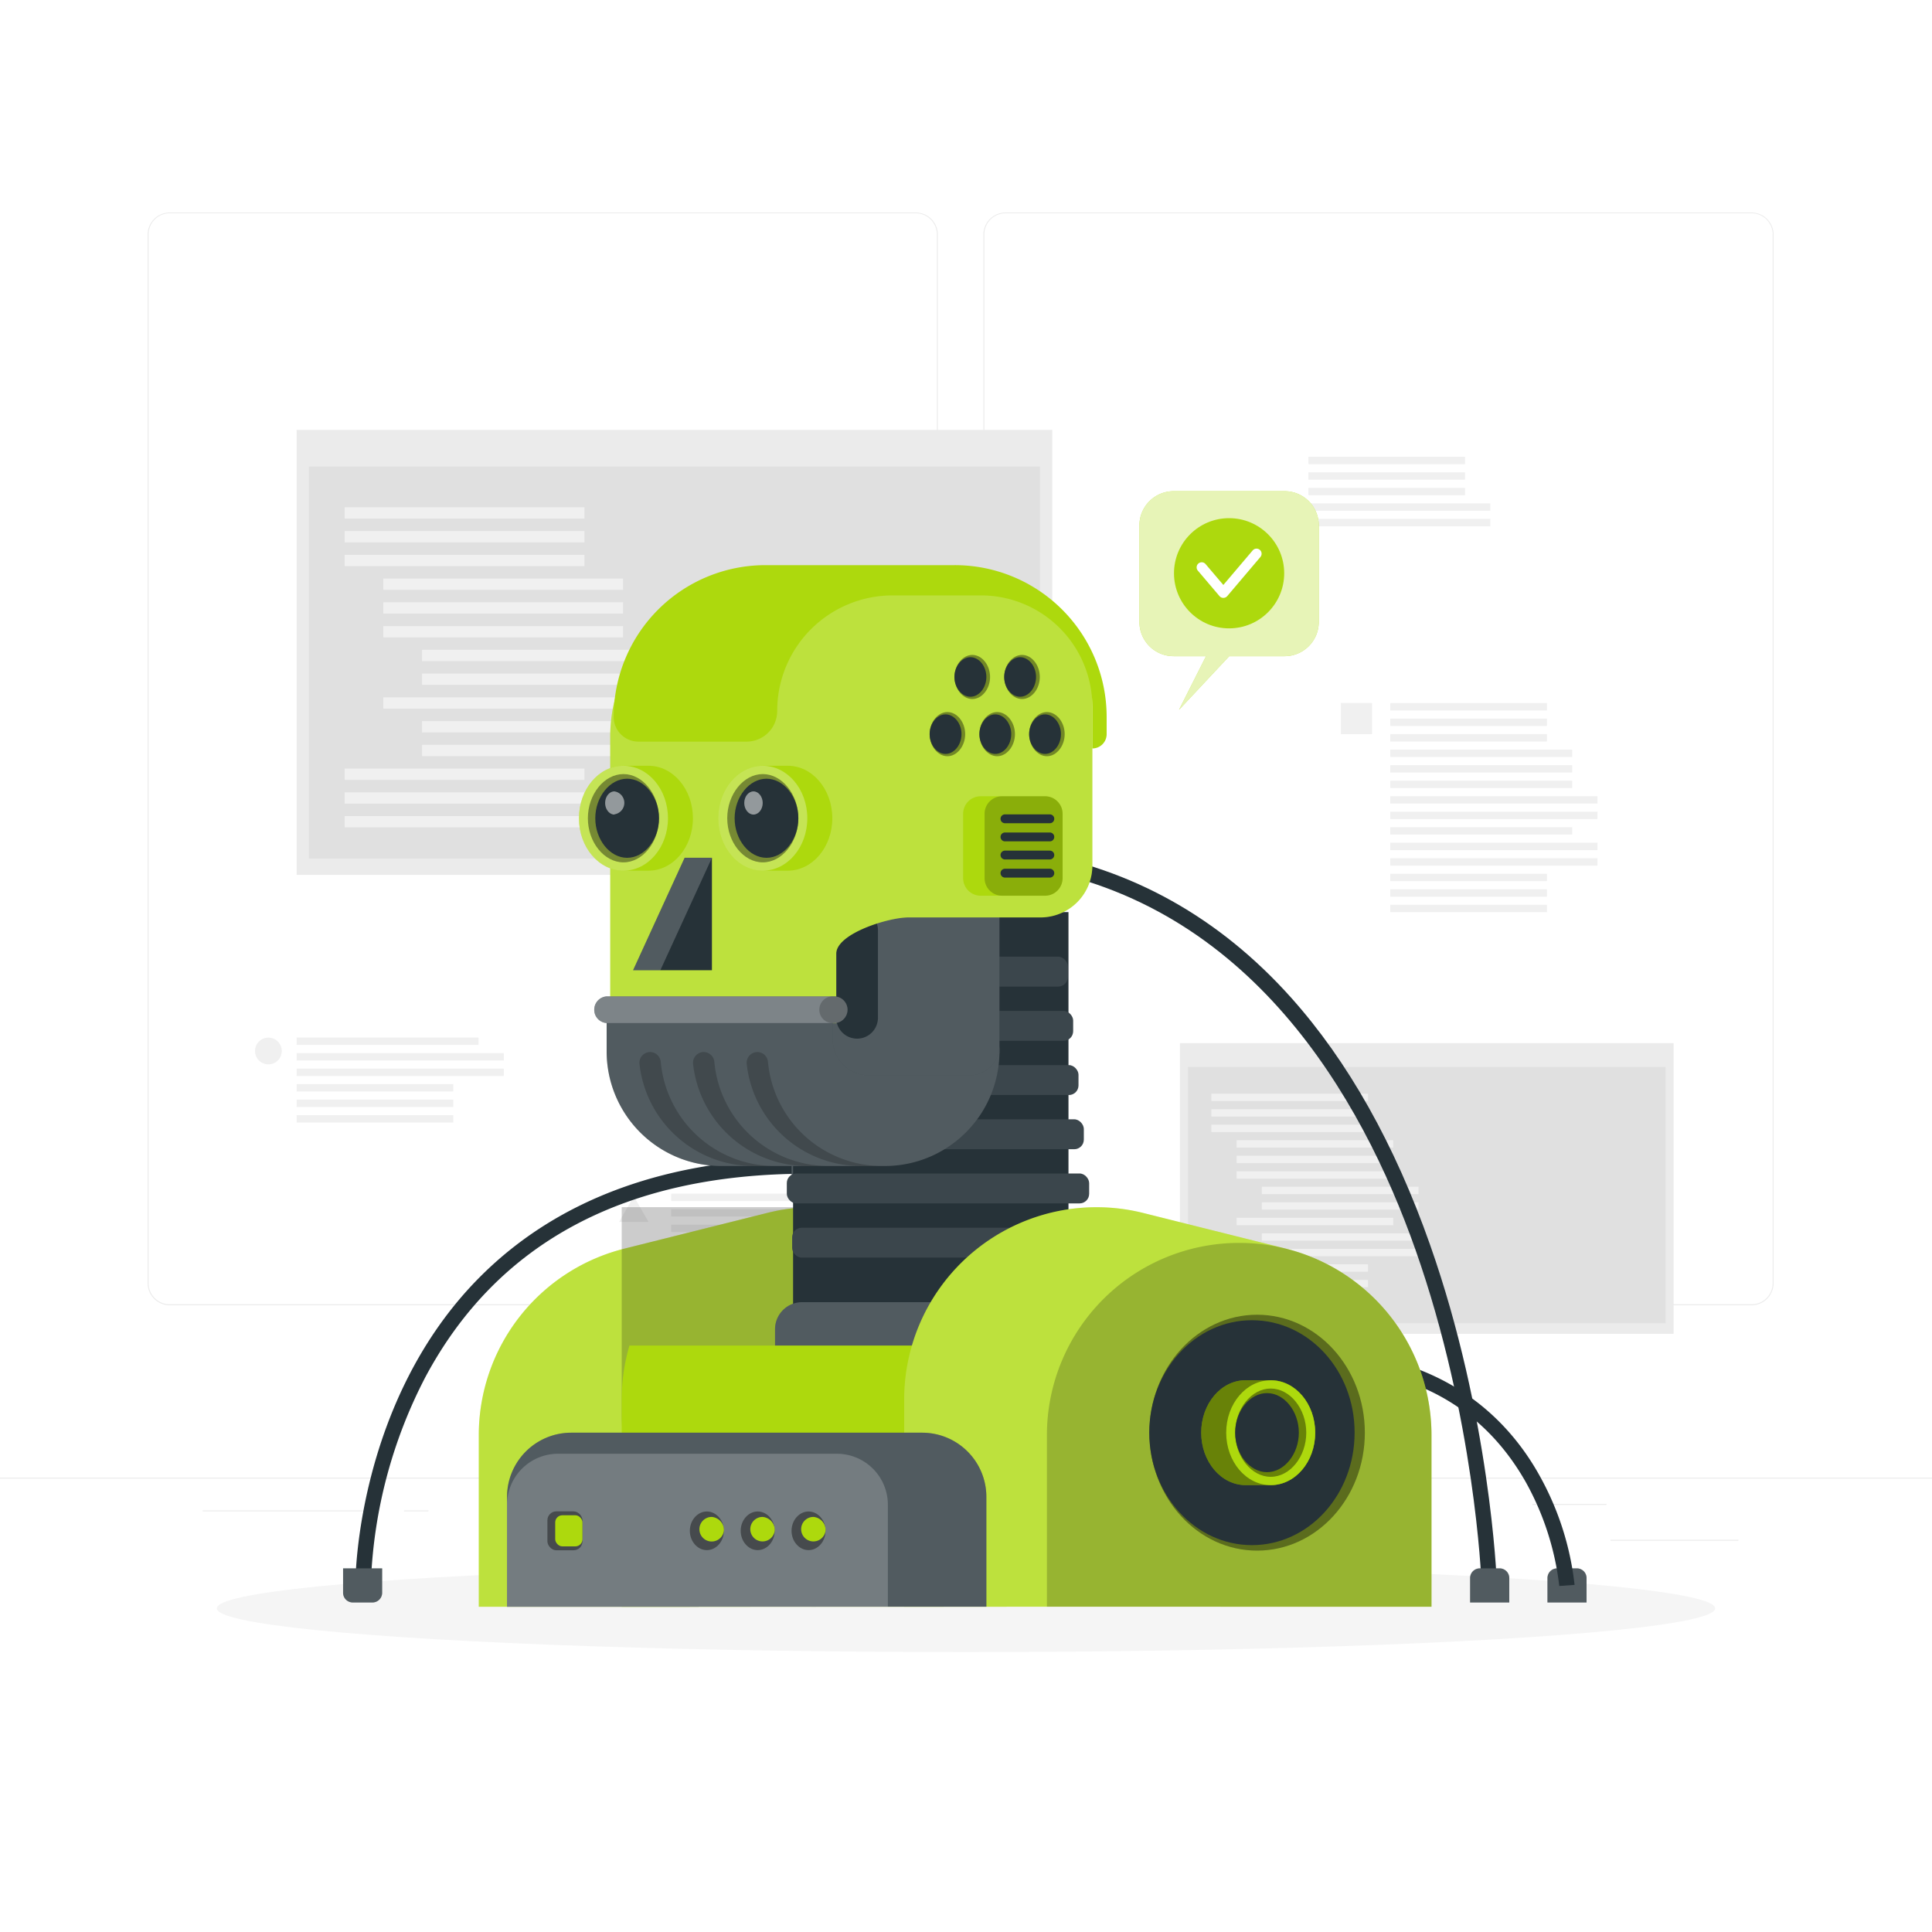 <svg class="animated" id="freepik_stories-robot-face" xmlns="http://www.w3.org/2000/svg" viewBox="0 0 500 500" version="1.1" xmlns:xlink="http://www.w3.org/1999/xlink" xmlns:svgjs="http://svgjs.com/svgjs"><style>svg#freepik_stories-robot-face:not(.animated) .animable {opacity: 0;}svg#freepik_stories-robot-face.animated #freepik--background-complete--inject-211 {animation: 1.5s Infinite  linear floating;animation-delay: 0s;}svg#freepik_stories-robot-face.animated #freepik--speech-bubble--inject-211 {animation: 3s Infinite  linear floating;animation-delay: 0s;}svg#freepik_stories-robot-face.animated #freepik--robot-face--inject-211 {animation: 6s Infinite  linear wind;animation-delay: 0s;}            @keyframes floating {                0% {                    opacity: 1;                    transform: translateY(0px);                }                50% {                    transform: translateY(-10px);                }                100% {                    opacity: 1;                    transform: translateY(0px);                }            }                    @keyframes wind {                0% {                    transform: rotate( 0deg );                }                25% {                    transform: rotate( 1deg );                }                75% {                    transform: rotate( -1deg );                }            }        </style><g id="freepik--background-complete--inject-211" class="animable" style="transform-origin: 250px 228.23px;"><rect y="382.4" width="500" height="0.25" style="fill: rgb(235, 235, 235); transform-origin: 250px 382.525px;" id="el2hhewsp8i2" class="animable"></rect><rect x="416.78" y="398.49" width="33.12" height="0.25" style="fill: rgb(235, 235, 235); transform-origin: 433.34px 398.615px;" id="elj1z8umfowf" class="animable"></rect><rect x="322.53" y="401.21" width="8.69" height="0.25" style="fill: rgb(235, 235, 235); transform-origin: 326.875px 401.335px;" id="elf8hfqb6j5rk" class="animable"></rect><rect x="396.59" y="389.21" width="19.19" height="0.25" style="fill: rgb(235, 235, 235); transform-origin: 406.185px 389.335px;" id="el9a9g4t4ho9q" class="animable"></rect><rect x="52.46" y="390.89" width="43.19" height="0.25" style="fill: rgb(235, 235, 235); transform-origin: 74.055px 391.015px;" id="elhnt78y9ioeb" class="animable"></rect><rect x="104.56" y="390.89" width="6.33" height="0.25" style="fill: rgb(235, 235, 235); transform-origin: 107.725px 391.015px;" id="elw04za9mtn4" class="animable"></rect><rect x="131.47" y="395.11" width="93.68" height="0.25" style="fill: rgb(235, 235, 235); transform-origin: 178.31px 395.235px;" id="elefo0ltyydtw" class="animable"></rect><path d="M237,337.8H43.91a5.71,5.71,0,0,1-5.7-5.71V60.66A5.71,5.71,0,0,1,43.91,55H237a5.71,5.71,0,0,1,5.71,5.71V332.09A5.71,5.71,0,0,1,237,337.8ZM43.91,55.2a5.46,5.46,0,0,0-5.45,5.46V332.09a5.46,5.46,0,0,0,5.45,5.46H237a5.47,5.47,0,0,0,5.46-5.46V60.66A5.47,5.47,0,0,0,237,55.2Z" style="fill: rgb(235, 235, 235); transform-origin: 140.46px 196.4px;" id="elgghs1wevoij" class="animable"></path><path d="M453.31,337.8H260.21a5.72,5.72,0,0,1-5.71-5.71V60.66A5.72,5.72,0,0,1,260.21,55h193.1A5.71,5.71,0,0,1,459,60.66V332.09A5.71,5.71,0,0,1,453.31,337.8ZM260.21,55.2a5.47,5.47,0,0,0-5.46,5.46V332.09a5.47,5.47,0,0,0,5.46,5.46h193.1a5.47,5.47,0,0,0,5.46-5.46V60.66a5.47,5.47,0,0,0-5.46-5.46Z" style="fill: rgb(235, 235, 235); transform-origin: 356.75px 196.4px;" id="el9qhn6sxqylu" class="animable"></path><rect x="76.77" y="111.27" width="195.56" height="115.15" style="fill: rgb(235, 235, 235); transform-origin: 174.55px 168.845px;" id="elv8kde92cdz" class="animable"></rect><rect x="79.95" y="120.73" width="189.2" height="101.48" style="fill: rgb(224, 224, 224); transform-origin: 174.55px 171.47px;" id="elpp7g8jb612" class="animable"></rect><rect x="89.21" y="131.29" width="62.05" height="2.92" style="fill: rgb(240, 240, 240); transform-origin: 120.235px 132.75px;" id="elkeja34g46qm" class="animable"></rect><rect x="89.21" y="137.44" width="62.05" height="2.92" style="fill: rgb(240, 240, 240); transform-origin: 120.235px 138.9px;" id="el3cdyt8g1qf" class="animable"></rect><rect x="89.21" y="143.59" width="62.05" height="2.92" style="fill: rgb(240, 240, 240); transform-origin: 120.235px 145.05px;" id="elevsj6493rir" class="animable"></rect><rect x="99.21" y="149.73" width="62.05" height="2.92" style="fill: rgb(240, 240, 240); transform-origin: 130.235px 151.19px;" id="elfa964y8p7q9" class="animable"></rect><rect x="99.21" y="155.88" width="62.05" height="2.92" style="fill: rgb(240, 240, 240); transform-origin: 130.235px 157.34px;" id="ellxb5vpknm4o" class="animable"></rect><rect x="99.21" y="162.03" width="62.05" height="2.92" style="fill: rgb(240, 240, 240); transform-origin: 130.235px 163.49px;" id="elidoe32441nk" class="animable"></rect><rect x="109.22" y="168.17" width="62.05" height="2.92" style="fill: rgb(240, 240, 240); transform-origin: 140.245px 169.63px;" id="ellwzjscg0s0q" class="animable"></rect><rect x="109.22" y="174.32" width="62.05" height="2.92" style="fill: rgb(240, 240, 240); transform-origin: 140.245px 175.78px;" id="el1wang1mvscg" class="animable"></rect><rect x="99.21" y="180.47" width="62.05" height="2.92" style="fill: rgb(240, 240, 240); transform-origin: 130.235px 181.93px;" id="elx588vhemip" class="animable"></rect><rect x="109.22" y="186.62" width="62.05" height="2.92" style="fill: rgb(240, 240, 240); transform-origin: 140.245px 188.08px;" id="elc1r4yxopkok" class="animable"></rect><rect x="109.22" y="192.76" width="62.05" height="2.92" style="fill: rgb(240, 240, 240); transform-origin: 140.245px 194.22px;" id="elgw9bnwyj0ec" class="animable"></rect><rect x="89.21" y="198.91" width="62.05" height="2.92" style="fill: rgb(240, 240, 240); transform-origin: 120.235px 200.37px;" id="elstdvya70pc9" class="animable"></rect><rect x="89.21" y="205.06" width="62.05" height="2.92" style="fill: rgb(240, 240, 240); transform-origin: 120.235px 206.52px;" id="el1x2hpe1w3au" class="animable"></rect><rect x="89.21" y="211.2" width="62.05" height="2.92" style="fill: rgb(240, 240, 240); transform-origin: 120.235px 212.66px;" id="elyc7efsfbgtg" class="animable"></rect><rect x="305.37" y="269.96" width="127.76" height="75.23" style="fill: rgb(235, 235, 235); transform-origin: 369.25px 307.575px;" id="elb5abijcrcih" class="animable"></rect><rect x="307.45" y="276.14" width="123.61" height="66.3" style="fill: rgb(224, 224, 224); transform-origin: 369.255px 309.29px;" id="elu4exlsg8k1s" class="animable"></rect><rect x="313.5" y="283.04" width="40.54" height="1.91" style="fill: rgb(240, 240, 240); transform-origin: 333.77px 283.995px;" id="eletplq810uq9" class="animable"></rect><rect x="313.5" y="287.05" width="40.54" height="1.91" style="fill: rgb(240, 240, 240); transform-origin: 333.77px 288.005px;" id="elp1d57ltvobl" class="animable"></rect><rect x="313.5" y="291.07" width="40.54" height="1.91" style="fill: rgb(240, 240, 240); transform-origin: 333.77px 292.025px;" id="elbr42t4oo3ws" class="animable"></rect><rect x="320.03" y="295.09" width="40.54" height="1.91" style="fill: rgb(240, 240, 240); transform-origin: 340.3px 296.045px;" id="el8ui1c47iyf4" class="animable"></rect><rect x="320.03" y="299.1" width="40.54" height="1.91" style="fill: rgb(240, 240, 240); transform-origin: 340.3px 300.055px;" id="eleseimrik7zk" class="animable"></rect><rect x="320.03" y="303.12" width="40.54" height="1.91" style="fill: rgb(240, 240, 240); transform-origin: 340.3px 304.075px;" id="elz02x16v2rof" class="animable"></rect><rect x="326.57" y="307.13" width="40.54" height="1.91" style="fill: rgb(240, 240, 240); transform-origin: 346.84px 308.085px;" id="elawtlyznd8pu" class="animable"></rect><rect x="326.57" y="311.15" width="40.54" height="1.91" style="fill: rgb(240, 240, 240); transform-origin: 346.84px 312.105px;" id="el30tle5pxjg" class="animable"></rect><rect x="320.03" y="315.17" width="40.54" height="1.91" style="fill: rgb(240, 240, 240); transform-origin: 340.3px 316.125px;" id="el575igpbfzo3" class="animable"></rect><rect x="326.57" y="319.18" width="40.54" height="1.91" style="fill: rgb(240, 240, 240); transform-origin: 346.84px 320.135px;" id="elje16h80jlbo" class="animable"></rect><rect x="326.57" y="323.2" width="40.54" height="1.91" style="fill: rgb(240, 240, 240); transform-origin: 346.84px 324.155px;" id="elui1vcg9m36" class="animable"></rect><rect x="313.5" y="327.21" width="40.54" height="1.91" style="fill: rgb(240, 240, 240); transform-origin: 333.77px 328.165px;" id="el6lgbe43f7ih" class="animable"></rect><rect x="313.5" y="331.23" width="40.54" height="1.91" style="fill: rgb(240, 240, 240); transform-origin: 333.77px 332.185px;" id="elpjsujw8054" class="animable"></rect><rect x="313.5" y="335.25" width="40.54" height="1.91" style="fill: rgb(240, 240, 240); transform-origin: 333.77px 336.205px;" id="elalx484nylaj" class="animable"></rect><rect x="359.8" y="181.95" width="40.54" height="1.91" style="fill: rgb(240, 240, 240); transform-origin: 380.07px 182.905px;" id="elqgd95lzco7" class="animable"></rect><rect x="359.8" y="185.97" width="40.54" height="1.91" style="fill: rgb(240, 240, 240); transform-origin: 380.07px 186.925px;" id="elebtp3z4lexl" class="animable"></rect><rect x="359.8" y="189.99" width="40.54" height="1.91" style="fill: rgb(240, 240, 240); transform-origin: 380.07px 190.945px;" id="elnl4xi83e9yi" class="animable"></rect><rect x="359.8" y="194" width="47.08" height="1.91" style="fill: rgb(240, 240, 240); transform-origin: 383.34px 194.955px;" id="elerjhpago3f7" class="animable"></rect><rect x="359.8" y="198.02" width="47.08" height="1.91" style="fill: rgb(240, 240, 240); transform-origin: 383.34px 198.975px;" id="el1wrs2souwat" class="animable"></rect><rect x="338.61" y="118.22" width="40.54" height="1.91" style="fill: rgb(240, 240, 240); transform-origin: 358.88px 119.175px;" id="elncidjtofh4k" class="animable"></rect><rect x="338.61" y="122.24" width="40.54" height="1.91" style="fill: rgb(240, 240, 240); transform-origin: 358.88px 123.195px;" id="ell2ppa5zs9js" class="animable"></rect><rect x="338.61" y="126.25" width="40.54" height="1.91" style="fill: rgb(240, 240, 240); transform-origin: 358.88px 127.205px;" id="elbhywzkpuni4" class="animable"></rect><rect x="338.61" y="130.27" width="47.08" height="1.91" style="fill: rgb(240, 240, 240); transform-origin: 362.15px 131.225px;" id="eldmablesli1g" class="animable"></rect><rect x="338.61" y="134.29" width="47.08" height="1.91" style="fill: rgb(240, 240, 240); transform-origin: 362.15px 135.245px;" id="el0aoxgwav3c7r" class="animable"></rect><rect x="359.8" y="202.03" width="47.08" height="1.91" style="fill: rgb(240, 240, 240); transform-origin: 383.34px 202.985px;" id="eljsox5cdhlx" class="animable"></rect><rect x="359.8" y="206.05" width="53.62" height="1.91" style="fill: rgb(240, 240, 240); transform-origin: 386.61px 207.005px;" id="elifwa1pjjm3" class="animable"></rect><rect x="359.8" y="210.07" width="53.62" height="1.91" style="fill: rgb(240, 240, 240); transform-origin: 386.61px 211.025px;" id="elttrqqdtkq6" class="animable"></rect><rect x="359.8" y="214.08" width="47.08" height="1.91" style="fill: rgb(240, 240, 240); transform-origin: 383.34px 215.035px;" id="elg7xfrutr9qb" class="animable"></rect><rect x="359.8" y="218.1" width="53.62" height="1.91" style="fill: rgb(240, 240, 240); transform-origin: 386.61px 219.055px;" id="els7c315wd5x9" class="animable"></rect><rect x="359.8" y="222.11" width="53.62" height="1.91" style="fill: rgb(240, 240, 240); transform-origin: 386.61px 223.065px;" id="elw90od8wmw8g" class="animable"></rect><rect x="359.8" y="226.13" width="40.54" height="1.91" style="fill: rgb(240, 240, 240); transform-origin: 380.07px 227.085px;" id="elmmv5tly5u0j" class="animable"></rect><rect x="359.8" y="230.15" width="40.54" height="1.91" style="fill: rgb(240, 240, 240); transform-origin: 380.07px 231.105px;" id="elmckqn5fnhei" class="animable"></rect><rect x="359.8" y="234.16" width="40.54" height="1.91" style="fill: rgb(240, 240, 240); transform-origin: 380.07px 235.115px;" id="el2fk1tkm0wwq" class="animable"></rect><rect x="76.77" y="268.52" width="47.08" height="1.91" style="fill: rgb(240, 240, 240); transform-origin: 100.31px 269.475px;" id="elryw59ekpxv7" class="animable"></rect><rect x="76.77" y="272.54" width="53.62" height="1.91" style="fill: rgb(240, 240, 240); transform-origin: 103.58px 273.495px;" id="eluo6104oezkc" class="animable"></rect><rect x="76.77" y="276.56" width="53.62" height="1.91" style="fill: rgb(240, 240, 240); transform-origin: 103.58px 277.515px;" id="elb5aamwy45" class="animable"></rect><rect x="76.77" y="280.57" width="40.54" height="1.91" style="fill: rgb(240, 240, 240); transform-origin: 97.04px 281.525px;" id="el8jpz4ymort4" class="animable"></rect><rect x="76.77" y="284.59" width="40.54" height="1.91" style="fill: rgb(240, 240, 240); transform-origin: 97.04px 285.545px;" id="el0f5znohwh5ms" class="animable"></rect><rect x="76.77" y="288.6" width="40.54" height="1.91" style="fill: rgb(240, 240, 240); transform-origin: 97.04px 289.555px;" id="el27efau3er3m" class="animable"></rect><rect x="347.02" y="181.93" width="8.07" height="8.07" style="fill: rgb(240, 240, 240); transform-origin: 351.055px 185.965px;" id="elb0tuibh9osi" class="animable"></rect><rect x="173.71" y="308.92" width="40.54" height="1.91" style="fill: rgb(240, 240, 240); transform-origin: 193.98px 309.875px;" id="elguss0niqg6s" class="animable"></rect><rect x="173.71" y="312.93" width="40.54" height="1.91" style="fill: rgb(240, 240, 240); transform-origin: 193.98px 313.885px;" id="elfw130csclgv" class="animable"></rect><rect x="173.71" y="316.95" width="40.54" height="1.91" style="fill: rgb(240, 240, 240); transform-origin: 193.98px 317.905px;" id="elf4izfp178np" class="animable"></rect><rect x="173.71" y="320.97" width="47.08" height="1.91" style="fill: rgb(240, 240, 240); transform-origin: 197.25px 321.925px;" id="elxzxo8ssuty9" class="animable"></rect><rect x="173.71" y="324.98" width="47.08" height="1.91" style="fill: rgb(240, 240, 240); transform-origin: 197.25px 325.935px;" id="elxlvelgdfk6q" class="animable"></rect><rect x="173.71" y="329" width="47.08" height="1.91" style="fill: rgb(240, 240, 240); transform-origin: 197.25px 329.955px;" id="elhpan8aoix4t" class="animable"></rect><rect x="173.71" y="333.01" width="53.62" height="1.91" style="fill: rgb(240, 240, 240); transform-origin: 200.52px 333.965px;" id="elr35mog0gfk" class="animable"></rect><rect x="173.71" y="337.03" width="53.62" height="1.91" style="fill: rgb(240, 240, 240); transform-origin: 200.52px 337.985px;" id="el5fd53bsojht" class="animable"></rect><rect x="173.71" y="341.05" width="47.08" height="1.91" style="fill: rgb(240, 240, 240); transform-origin: 197.25px 342.005px;" id="elcf6jt28d09g" class="animable"></rect><rect x="173.71" y="345.06" width="53.62" height="1.91" style="fill: rgb(240, 240, 240); transform-origin: 200.52px 346.015px;" id="eln8m82u5o0q" class="animable"></rect><rect x="173.71" y="349.08" width="53.62" height="1.91" style="fill: rgb(240, 240, 240); transform-origin: 200.52px 350.035px;" id="eltkzm5u20oj" class="animable"></rect><rect x="173.71" y="353.09" width="40.54" height="1.91" style="fill: rgb(240, 240, 240); transform-origin: 193.98px 354.045px;" id="el8pk26zizjsd" class="animable"></rect><rect x="173.71" y="357.11" width="40.54" height="1.91" style="fill: rgb(240, 240, 240); transform-origin: 193.98px 358.065px;" id="elf7t3g6nbipv" class="animable"></rect><path d="M66,272a3.46,3.46,0,1,0,3.46-3.46A3.45,3.45,0,0,0,66,272Z" style="fill: rgb(240, 240, 240); transform-origin: 69.46px 272px;" id="el5931a43zcdj" class="animable"></path><polygon points="164.03 309.63 160.22 316.23 167.84 316.23 164.03 309.63" style="fill: rgb(240, 240, 240); transform-origin: 164.03px 312.93px;" id="eljrn6s9hx42k" class="animable"></polygon></g><g id="freepik--Shadow--inject-211" class="animable" style="transform-origin: 250px 416.24px;"><ellipse id="freepik--path--inject-211" cx="250" cy="416.24" rx="193.89" ry="11.32" style="fill: rgb(245, 245, 245); transform-origin: 250px 416.24px;" class="animable"></ellipse></g><g id="freepik--speech-bubble--inject-211" class="animable" style="transform-origin: 318.09px 155.415px;"><path d="M332.46,127.12H303.73a8.85,8.85,0,0,0-8.85,8.85v25a8.85,8.85,0,0,0,8.85,8.85h8.39l-7,13.89,13-13.89h14.39A8.85,8.85,0,0,0,341.3,161V136A8.84,8.84,0,0,0,332.46,127.12Z" style="fill: rgb(173, 217, 13); transform-origin: 318.09px 155.415px;" id="elsgmsm2u8fmg" class="animable"></path><g id="elxaq95dxbeym"><path d="M332.46,127.12H303.73a8.85,8.85,0,0,0-8.85,8.85v25a8.85,8.85,0,0,0,8.85,8.85h8.39l-7,13.89,13-13.89h14.39A8.85,8.85,0,0,0,341.3,161V136A8.84,8.84,0,0,0,332.46,127.12Z" style="fill: rgb(255, 255, 255); opacity: 0.7; transform-origin: 318.09px 155.415px;" class="animable"></path></g><g id="el461rdkfq51"><circle cx="318.09" cy="148.36" r="14.26" style="fill: rgb(173, 217, 13); transform-origin: 318.09px 148.36px; transform: rotate(-45deg);" class="animable"></circle></g><path d="M316.6,154.73a1.31,1.31,0,0,1-1-.46l-5.6-6.59a1.31,1.31,0,0,1,2-1.7l4.6,5.41,7.59-8.94a1.31,1.31,0,1,1,2,1.7l-8.58,10.12A1.33,1.33,0,0,1,316.6,154.73Z" style="fill: rgb(255, 255, 255); transform-origin: 318.095px 148.359px;" id="eld3rkxfi1hq5" class="animable"></path></g><g id="freepik--robot-face--inject-211" class="animable animator-active" style="transform-origin: 249.69px 281.04px;"><path d="M383,405.89h5.09a2.51,2.51,0,0,1,2.51,2.51v6.32a0,0,0,0,1,0,0H380.46a0,0,0,0,1,0,0V408.4A2.51,2.51,0,0,1,383,405.89Z" style="fill: rgb(38, 50, 56); transform-origin: 385.53px 410.305px;" id="elai19sjppijl" class="animable"></path><path d="M383.38,409.27c0-.42-1.69-42.29-17.06-85.85-14.09-39.92-42.93-89.51-100.31-99l.66-4c26.23,4.35,48.92,17.05,67.43,37.73,14.74,16.46,26.86,38,36,64,15.55,44.13,17.24,86.53,17.25,87Z" style="fill: rgb(38, 50, 56); transform-origin: 326.68px 314.845px;" id="elr4r0pn5ojd" class="animable"></path><path d="M403,405.89h5.09a2.51,2.51,0,0,1,2.51,2.51v6.32a0,0,0,0,1,0,0H400.48a0,0,0,0,1,0,0V408.4A2.51,2.51,0,0,1,403,405.89Z" style="fill: rgb(38, 50, 56); transform-origin: 405.54px 410.305px;" id="elzi333u1rh8p" class="animable"></path><g id="el12zz1w5foz7"><path d="M383,405.89h5.09a2.51,2.51,0,0,1,2.51,2.51v6.32a0,0,0,0,1,0,0H380.46a0,0,0,0,1,0,0V408.4A2.51,2.51,0,0,1,383,405.89Z" style="fill: rgb(255, 255, 255); opacity: 0.2; transform-origin: 385.53px 410.305px;" class="animable"></path></g><g id="eld6lmv8nzg5"><path d="M403,405.89h5.09a2.51,2.51,0,0,1,2.51,2.51v6.32a0,0,0,0,1,0,0H400.48a0,0,0,0,1,0,0V408.4A2.51,2.51,0,0,1,403,405.89Z" style="fill: rgb(255, 255, 255); opacity: 0.2; transform-origin: 405.54px 410.305px;" class="animable"></path></g><path d="M403.54,410.45A72.45,72.45,0,0,0,395,383.8C385,366,368.9,355.93,347.15,354l.35-4c28.9,2.55,43.7,18.79,51,32a75,75,0,0,1,9,28.17Z" style="fill: rgb(38, 50, 56); transform-origin: 377.325px 380.225px;" id="elr7ls8kmq02" class="animable"></path><g id="el3o7sl69k9kf"><path d="M88.78,405.89H98.9a0,0,0,0,1,0,0v6.32a2.51,2.51,0,0,1-2.51,2.51H91.3a2.51,2.51,0,0,1-2.51-2.51v-6.32A0,0,0,0,1,88.78,405.89Z" style="fill: rgb(38, 50, 56); transform-origin: 93.84px 410.305px; transform: rotate(180deg);" class="animable"></path></g><path d="M92,409.2c0-.46.3-46.78,32.26-78.78,20.32-20.34,48.78-30.66,84.61-30.66v4c-46.84,0-80.06,17.67-98.73,52.53A125.45,125.45,0,0,0,96,409.2Z" style="fill: rgb(38, 50, 56); transform-origin: 150.435px 354.48px;" id="elsosqht2utxs" class="animable"></path><g id="el2mmzaet7zt5"><path d="M88.78,405.89H98.9a0,0,0,0,1,0,0v6.32a2.51,2.51,0,0,1-2.51,2.51H91.3a2.51,2.51,0,0,1-2.51-2.51v-6.32A0,0,0,0,1,88.78,405.89Z" style="fill: rgb(255, 255, 255); opacity: 0.2; transform-origin: 93.84px 410.305px; transform: rotate(180deg);" class="animable"></path></g><rect x="215.07" y="299.97" width="5.54" height="3.65" style="fill: rgb(38, 50, 56); transform-origin: 217.84px 301.795px;" id="el0x3h5anstg0d" class="animable"></rect><g id="el3jtf8spvols"><rect x="215.07" y="299.97" width="5.54" height="3.65" style="fill: rgb(255, 255, 255); opacity: 0.7; transform-origin: 217.84px 301.795px;" class="animable"></rect></g><rect x="204.85" y="298.53" width="12.59" height="6.53" rx="1.37" style="fill: rgb(38, 50, 56); transform-origin: 211.145px 301.795px;" id="el8tqantmtkz5" class="animable"></rect><g id="elmowt7hbe65"><rect x="204.85" y="298.53" width="12.59" height="6.53" rx="1.37" style="fill: rgb(255, 255, 255); opacity: 0.2; transform-origin: 211.145px 301.795px;" class="animable"></rect></g><g id="elfsc1xsczkns"><rect x="253.83" y="220.46" width="5.54" height="3.65" style="fill: rgb(38, 50, 56); transform-origin: 256.6px 222.285px; transform: rotate(180deg);" class="animable"></rect></g><g id="elv927qv39sg"><rect x="253.83" y="220.46" width="5.54" height="3.65" style="fill: rgb(255, 255, 255); opacity: 0.7; transform-origin: 256.6px 222.285px; transform: rotate(180deg);" class="animable"></rect></g><g id="ele0n6ta9h33l"><rect x="256.99" y="219.02" width="12.59" height="6.53" rx="1.37" style="fill: rgb(38, 50, 56); transform-origin: 263.285px 222.285px; transform: rotate(180deg);" class="animable"></rect></g><g id="elmiq1a3bxxl"><rect x="256.99" y="219.02" width="12.59" height="6.53" rx="1.37" style="fill: rgb(255, 255, 255); opacity: 0.2; transform-origin: 263.285px 222.285px; transform: rotate(180deg);" class="animable"></rect></g><g id="eldyfuygi29kl"><rect x="333.74" y="350.19" width="5.54" height="3.65" style="fill: rgb(38, 50, 56); transform-origin: 336.51px 352.015px; transform: rotate(180deg);" class="animable"></rect></g><g id="elp3q73crdn1"><rect x="333.74" y="350.19" width="5.54" height="3.65" style="fill: rgb(255, 255, 255); opacity: 0.7; transform-origin: 336.51px 352.015px; transform: rotate(180deg);" class="animable"></rect></g><g id="el4tmhze6w8v4"><rect x="336.91" y="348.75" width="12.59" height="6.53" rx="1.37" style="fill: rgb(38, 50, 56); transform-origin: 343.205px 352.015px; transform: rotate(180deg);" class="animable"></rect></g><g id="elxjc33ga3hxs"><rect x="336.91" y="348.75" width="12.59" height="6.53" rx="1.37" style="fill: rgb(255, 255, 255); opacity: 0.2; transform-origin: 343.205px 352.015px; transform: rotate(180deg);" class="animable"></rect></g><path d="M161.78,323.1h0l36.71-9.18h0a49.78,49.78,0,0,1,62,48.26v53.64H123.91v-44.4A49.77,49.77,0,0,1,161.78,323.1Z" style="fill: rgb(173, 217, 13); transform-origin: 192.2px 364.108px;" id="elfz5o2ljdfxu" class="animable"></path><g id="el34lcos017m"><path d="M161.78,323.1h0l36.71-9.18h0a49.78,49.78,0,0,1,62,48.26v53.64H123.91v-44.4A49.77,49.77,0,0,1,161.78,323.1Z" style="fill: rgb(255, 255, 255); opacity: 0.2; transform-origin: 192.2px 364.108px;" class="animable"></path></g><g id="el1hxapikwibk"><path d="M160.9,312.41h99.52a0,0,0,0,1,0,0v53.64a49.76,49.76,0,0,1-49.76,49.76h0a49.76,49.76,0,0,1-49.76-49.76V312.41A0,0,0,0,1,160.9,312.41Z" style="opacity: 0.2; transform-origin: 210.66px 364.11px; transform: rotate(180deg);" class="animable"></path></g><g id="elwyib59celeh"><rect x="205.25" y="236.05" width="71.27" height="105.16" style="fill: rgb(38, 50, 56); transform-origin: 240.885px 288.63px; transform: rotate(-5.62deg);" class="animable"></rect></g><g id="el3w0ag7dwse3"><rect x="198.11" y="247.59" width="78.24" height="7.74" rx="2.48" style="fill: rgb(38, 50, 56); transform-origin: 237.23px 251.46px; transform: rotate(-5.62deg);" class="animable"></rect></g><g id="elcjhghaewjun"><rect x="198.11" y="247.59" width="78.24" height="7.74" rx="2.48" style="fill: rgb(255, 255, 255); opacity: 0.1; transform-origin: 237.23px 251.46px; transform: rotate(-5.62deg);" class="animable"></rect></g><g id="elslylfil7z7r"><rect x="199.49" y="261.62" width="78.24" height="7.74" rx="2.48" style="fill: rgb(38, 50, 56); transform-origin: 238.61px 265.49px; transform: rotate(-5.62deg);" class="animable"></rect></g><g id="el7nvdz7i8sgg"><rect x="199.49" y="261.62" width="78.24" height="7.74" rx="2.48" style="fill: rgb(255, 255, 255); opacity: 0.1; transform-origin: 238.61px 265.49px; transform: rotate(-5.62deg);" class="animable"></rect></g><g id="eltdmdlafc1l"><rect x="200.87" y="275.65" width="78.24" height="7.74" rx="2.48" style="fill: rgb(38, 50, 56); transform-origin: 239.99px 279.52px; transform: rotate(-5.711deg);" class="animable"></rect></g><g id="elc0m1wht3rcm"><rect x="200.87" y="275.65" width="78.24" height="7.74" rx="2.48" style="fill: rgb(255, 255, 255); opacity: 0.1; transform-origin: 239.99px 279.52px; transform: rotate(-5.711deg);" class="animable"></rect></g><g id="elozjjbsx8ej"><rect x="202.25" y="289.68" width="78.24" height="7.74" rx="2.48" style="fill: rgb(38, 50, 56); transform-origin: 241.37px 293.55px; transform: rotate(-5.62deg);" class="animable"></rect></g><g id="el0caqcucdsydb"><rect x="202.25" y="289.68" width="78.24" height="7.74" rx="2.48" style="fill: rgb(255, 255, 255); opacity: 0.1; transform-origin: 241.37px 293.55px; transform: rotate(-5.62deg);" class="animable"></rect></g><g id="elqkz5ng7nmhj"><rect x="203.63" y="303.7" width="78.24" height="7.74" rx="2.48" style="fill: rgb(38, 50, 56); transform-origin: 242.75px 307.57px; transform: rotate(-5.62deg);" class="animable"></rect></g><g id="elm4qhmysx129"><rect x="203.63" y="303.7" width="78.24" height="7.74" rx="2.48" style="fill: rgb(255, 255, 255); opacity: 0.1; transform-origin: 242.75px 307.57px; transform: rotate(-5.62deg);" class="animable"></rect></g><g id="el92g6ge9kkfc"><rect x="205.01" y="317.73" width="78.24" height="7.74" rx="2.48" style="fill: rgb(38, 50, 56); transform-origin: 244.13px 321.6px; transform: rotate(-5.62deg);" class="animable"></rect></g><g id="elgignvhtlbut"><rect x="205.01" y="317.73" width="78.24" height="7.74" rx="2.48" style="fill: rgb(255, 255, 255); opacity: 0.1; transform-origin: 244.13px 321.6px; transform: rotate(-5.62deg);" class="animable"></rect></g><path d="M207.57,337h85.23a0,0,0,0,1,0,0v22.52a0,0,0,0,1,0,0H200.58a0,0,0,0,1,0,0V344A7,7,0,0,1,207.57,337Z" style="fill: rgb(38, 50, 56); transform-origin: 246.69px 348.26px;" id="ela004x09bnoo" class="animable"></path><g id="elmkp3994glv"><path d="M207.57,337h85.23a0,0,0,0,1,0,0v22.52a0,0,0,0,1,0,0H200.58a0,0,0,0,1,0,0V344A7,7,0,0,1,207.57,337Z" style="fill: rgb(255, 255, 255); opacity: 0.2; transform-origin: 246.69px 348.26px;" class="animable"></path></g><path d="M244.21,348.23v67.59H160.9V362.18a49.41,49.41,0,0,1,2-13.95Z" style="fill: rgb(173, 217, 13); transform-origin: 202.555px 382.025px;" id="elq9qsakrr5k" class="animable"></path><path d="M332.59,323.1h0l-36.71-9.18h0A49.78,49.78,0,0,0,234,362.18v53.64H370.47v-44.4A49.78,49.78,0,0,0,332.59,323.1Z" style="fill: rgb(173, 217, 13); transform-origin: 302.235px 364.124px;" id="eltuhqdlbejk9" class="animable"></path><g id="elaizkltcggdm"><path d="M332.59,323.1h0l-36.71-9.18h0A49.78,49.78,0,0,0,234,362.18v53.64H370.47v-44.4A49.78,49.78,0,0,0,332.59,323.1Z" style="fill: rgb(255, 255, 255); opacity: 0.2; transform-origin: 302.235px 364.124px;" class="animable"></path></g><g id="ell8gm8qvn8db"><path d="M320.7,321.66h0a49.76,49.76,0,0,1,49.76,49.76v44.39a0,0,0,0,1,0,0H270.94a0,0,0,0,1,0,0V371.42A49.76,49.76,0,0,1,320.7,321.66Z" style="opacity: 0.2; transform-origin: 320.7px 368.735px;" class="animable"></path></g><path d="M147.82,370.78h90.84a16.61,16.61,0,0,1,16.61,16.61v28.43a0,0,0,0,1,0,0H131.22a0,0,0,0,1,0,0V387.38A16.61,16.61,0,0,1,147.82,370.78Z" style="fill: rgb(38, 50, 56); transform-origin: 193.245px 393.3px;" id="el9jxyh3vqv9b" class="animable"></path><g id="elv8dzk4pnmif"><path d="M147.82,370.78h90.84a16.61,16.61,0,0,1,16.61,16.61v28.43a0,0,0,0,1,0,0H131.22a0,0,0,0,1,0,0V387.38A16.61,16.61,0,0,1,147.82,370.78Z" style="fill: rgb(255, 255, 255); opacity: 0.2; transform-origin: 193.245px 393.3px;" class="animable"></path></g><g id="elsmmik8e4gm"><path d="M144.41,376.23h72.17a13.2,13.2,0,0,1,13.2,13.2v26.39a0,0,0,0,1,0,0H131.22a0,0,0,0,1,0,0V389.43A13.2,13.2,0,0,1,144.41,376.23Z" style="fill: rgb(255, 255, 255); opacity: 0.2; transform-origin: 180.5px 396.025px;" class="animable"></path></g><g id="ellxu5mvrbm"><path d="M325.34,340.25h0c-15.39,0-27.87,13.67-27.87,30.53h0c0,16.86,12.48,30.52,27.87,30.52h0c15.4,0,27.88-13.66,27.88-30.52h0C353.22,353.92,340.74,340.25,325.34,340.25Z" style="opacity: 0.4; transform-origin: 325.345px 370.775px;" class="animable"></path></g><path d="M324,341.67h0c-14.67,0-26.57,13-26.57,29.11h0c0,16.07,11.9,29.1,26.57,29.1h0c14.68,0,26.57-13,26.57-29.1h0C350.61,354.7,338.72,341.67,324,341.67Z" style="fill: rgb(38, 50, 56); transform-origin: 324px 370.775px;" id="elkmjdqrm1vvl" class="animable"></path><path d="M322.38,357.2h6.48c6.36,0,11.51,6.08,11.51,13.58s-5.15,13.57-11.51,13.57h-6.48c-6.36,0-11.51-6.08-11.51-13.57S316,357.2,322.38,357.2Z" style="fill: rgb(173, 217, 13); transform-origin: 325.62px 370.775px;" id="el7tc42yks8iu" class="animable"></path><g id="elxqk5exql8hb"><path d="M322.38,357.2h6.48c6.36,0,11.51,6.08,11.51,13.58s-5.15,13.57-11.51,13.57h-6.48c-6.36,0-11.51-6.08-11.51-13.57S316,357.2,322.38,357.2Z" style="opacity: 0.4; transform-origin: 325.62px 370.775px;" class="animable"></path></g><ellipse cx="328.86" cy="370.78" rx="11.52" ry="13.57" style="fill: rgb(173, 217, 13); transform-origin: 328.86px 370.78px;" id="eldxiofi9v23" class="animable"></ellipse><g id="elj5ppktrracj"><path d="M328.86,382.2c5,0,9.2-5.23,9.2-11.42s-4.22-11.43-9.2-11.43-9.2,5.24-9.2,11.43S323.87,382.2,328.86,382.2Z" style="opacity: 0.4; transform-origin: 328.86px 370.775px;" class="animable"></path></g><path d="M327.9,381c4.47,0,8.24-4.69,8.24-10.23s-3.77-10.24-8.24-10.24-8.24,4.69-8.24,10.24S323.43,381,327.9,381Z" style="fill: rgb(38, 50, 56); transform-origin: 327.9px 370.765px;" id="ell1m14duq86" class="animable"></path><g id="elrt1m0vo4tyo"><path d="M187.34,396.17c0,2.79-2,5-4.41,5s-4.4-2.25-4.4-5,2-5,4.4-5S187.34,393.39,187.34,396.17Z" style="opacity: 0.4; transform-origin: 182.935px 396.17px;" class="animable"></path></g><path d="M187.34,396.17a3.18,3.18,0,1,1-3.15-3.59A3.4,3.4,0,0,1,187.34,396.17Z" style="fill: rgb(173, 217, 13); transform-origin: 184.176px 395.76px;" id="elqiyc2g2okv" class="animable"></path><g id="elnpbf2xviqwm"><path d="M200.49,396.17c0,2.79-2,5-4.4,5s-4.4-2.25-4.4-5,2-5,4.4-5S200.49,393.39,200.49,396.17Z" style="opacity: 0.4; transform-origin: 196.09px 396.17px;" class="animable"></path></g><path d="M200.49,396.17a3.17,3.17,0,1,1-3.14-3.59A3.39,3.39,0,0,1,200.49,396.17Z" style="fill: rgb(173, 217, 13); transform-origin: 197.337px 395.75px;" id="el9s1qnv2d6fr" class="animable"></path><g id="el1v6zztt3utd"><path d="M213.65,396.17c0,2.79-2,5-4.4,5s-4.4-2.25-4.4-5,2-5,4.4-5S213.65,393.39,213.65,396.17Z" style="opacity: 0.4; transform-origin: 209.25px 396.17px;" class="animable"></path></g><path d="M213.65,396.17a3.17,3.17,0,1,1-3.14-3.59A3.4,3.4,0,0,1,213.65,396.17Z" style="fill: rgb(173, 217, 13); transform-origin: 210.497px 395.75px;" id="eled5sdvana7p" class="animable"></path><g id="eljttt7asnpf"><rect x="141.67" y="391.14" width="9.07" height="10.07" rx="2.3" style="opacity: 0.4; transform-origin: 146.205px 396.175px;" class="animable"></rect></g><rect x="143.69" y="392.15" width="7.05" height="8.05" rx="1.84" style="fill: rgb(173, 217, 13); transform-origin: 147.215px 396.175px;" id="el1qys7xfrc0u" class="animable"></rect><path d="M198.37,226.57h60.29a0,0,0,0,1,0,0V272a8.63,8.63,0,0,1-8.63,8.63H198.37a0,0,0,0,1,0,0V226.57A0,0,0,0,1,198.37,226.57Z" style="fill: rgb(38, 50, 56); transform-origin: 228.515px 253.6px;" id="elxd8vkwpn2mo" class="animable"></path><g id="eljrdkbppeuss"><path d="M198.37,226.57h60.29a0,0,0,0,1,0,0V272a8.63,8.63,0,0,1-8.63,8.63H198.37a0,0,0,0,1,0,0V226.57A0,0,0,0,1,198.37,226.57Z" style="fill: rgb(255, 255, 255); opacity: 0.2; transform-origin: 228.515px 253.6px;" class="animable"></path></g><path d="M221.81,268.8h0a5.39,5.39,0,0,1-5.39-5.4V240.74a5.39,5.39,0,0,1,5.39-5.4h0a5.4,5.4,0,0,1,5.4,5.4V263.4A5.4,5.4,0,0,1,221.81,268.8Z" style="fill: rgb(38, 50, 56); transform-origin: 221.815px 252.07px;" id="el1d1nkn9s9ej" class="animable"></path><path d="M282.7,179.27V224a13.43,13.43,0,0,1-13.43,13.43H235.05c-5.18,0-18.63,4.2-18.63,9.38v18H157.93V190.63a39.27,39.27,0,0,1,39.28-39.28h57.57A27.92,27.92,0,0,1,282.7,179.27Z" style="fill: rgb(173, 217, 13); transform-origin: 220.315px 208.08px;" id="elesywn3h4oom" class="animable"></path><g id="el8noduzd84d7"><path d="M282.7,179.27V224a13.43,13.43,0,0,1-13.43,13.43H235.05c-5.18,0-18.63,4.2-18.63,9.38v18H157.93V190.63a39.27,39.27,0,0,1,39.28-39.28h57.57A27.92,27.92,0,0,1,282.7,179.27Z" style="fill: rgb(255, 255, 255); opacity: 0.2; transform-origin: 220.315px 208.08px;" class="animable"></path></g><path d="M203.88,198.18h-6.47c-6.36,0-11.52,6.08-11.52,13.58s5.16,13.57,11.52,13.57h6.47c6.36,0,11.52-6.08,11.52-13.57S210.24,198.18,203.88,198.18Z" style="fill: rgb(173, 217, 13); transform-origin: 200.645px 211.755px;" id="eln5i2jhklfmb" class="animable"></path><g id="els03hu5lnema"><ellipse cx="197.41" cy="211.76" rx="11.52" ry="13.57" style="fill: rgb(255, 255, 255); opacity: 0.3; transform-origin: 197.41px 211.76px;" class="animable"></ellipse></g><g id="elpr94cwwi7v"><path d="M197.41,223.18c-5,0-9.2-5.23-9.2-11.42s4.21-11.43,9.2-11.43,9.2,5.23,9.2,11.43S202.4,223.18,197.41,223.18Z" style="opacity: 0.4; transform-origin: 197.41px 211.755px;" class="animable"></path></g><path d="M198.37,222c-4.47,0-8.25-4.69-8.25-10.23s3.78-10.24,8.25-10.24,8.24,4.69,8.24,10.24S202.84,222,198.37,222Z" style="fill: rgb(38, 50, 56); transform-origin: 198.365px 211.765px;" id="ela4rpu6hnnga" class="animable"></path><g id="elcudmxfz2367"><path d="M195,210.81c-1.3,0-2.39-1.36-2.39-3s1.09-3,2.39-3,2.39,1.36,2.39,3S196.31,210.81,195,210.81Z" style="fill: rgb(255, 255, 255); opacity: 0.5; transform-origin: 195px 207.81px;" class="animable"></path></g><path d="M167.82,198.18h-6.47c-6.36,0-11.52,6.08-11.52,13.58s5.16,13.57,11.52,13.57h6.47c6.36,0,11.51-6.08,11.51-13.57S174.18,198.18,167.82,198.18Z" style="fill: rgb(173, 217, 13); transform-origin: 164.58px 211.755px;" id="eltnt7urx50ua" class="animable"></path><g id="eli11ax724e9m"><ellipse cx="161.35" cy="211.76" rx="11.52" ry="13.57" style="fill: rgb(255, 255, 255); opacity: 0.3; transform-origin: 161.35px 211.76px;" class="animable"></ellipse></g><g id="el1wh7yysgztb"><path d="M161.35,223.18c-5,0-9.21-5.23-9.21-11.42s4.22-11.43,9.21-11.43,9.2,5.23,9.2,11.43S166.33,223.18,161.35,223.18Z" style="opacity: 0.4; transform-origin: 161.345px 211.755px;" class="animable"></path></g><path d="M162.3,222c-4.47,0-8.24-4.69-8.24-10.23s3.77-10.24,8.24-10.24,8.25,4.69,8.25,10.24S166.77,222,162.3,222Z" style="fill: rgb(38, 50, 56); transform-origin: 162.305px 211.765px;" id="elfikrnytrtd6" class="animable"></path><g id="eln5z1zym7y4"><path d="M159,210.81c-1.29,0-2.39-1.36-2.39-3s1.1-3,2.39-3a3,3,0,0,1,0,5.94Z" style="fill: rgb(255, 255, 255); opacity: 0.5; transform-origin: 159.093px 207.81px;" class="animable"></path></g><polygon points="170.9 251.09 184.25 251.09 184.25 221.99 177.18 221.99 163.84 251.09 170.9 251.09" style="fill: rgb(38, 50, 56); transform-origin: 174.045px 236.54px;" id="elehmuf9f9fit" class="animable"></polygon><g id="eld9sy55j66sq"><polygon points="170.9 251.09 163.84 251.09 177.18 221.99 184.25 221.99 170.9 251.09" style="fill: rgb(255, 255, 255); opacity: 0.2; transform-origin: 174.045px 236.54px;" class="animable"></polygon></g><path d="M258.66,270.54v1.57A29.66,29.66,0,0,1,229,301.76H186.66A29.66,29.66,0,0,1,157,272.11V259.54h58.49v9.38a9.39,9.39,0,0,0,9.38,9.38h26A7.77,7.77,0,0,0,258.66,270.54Z" style="fill: rgb(38, 50, 56); transform-origin: 207.83px 280.65px;" id="elraaafj6sa5q" class="animable"></path><g id="ela7ylmilp7v8"><path d="M258.66,270.54v1.57A29.66,29.66,0,0,1,229,301.76H186.66A29.66,29.66,0,0,1,157,272.11V259.54h58.49v9.38a9.39,9.39,0,0,0,9.38,9.38h26A7.77,7.77,0,0,0,258.66,270.54Z" style="fill: rgb(255, 255, 255); opacity: 0.2; transform-origin: 207.83px 280.65px;" class="animable"></path></g><g id="elonrj3mdiagj"><path d="M168.25,272.27h0a2.78,2.78,0,0,0-2.75,3.09A29.67,29.67,0,0,0,195,301.76h5.54A29.66,29.66,0,0,1,171,274.83,2.78,2.78,0,0,0,168.25,272.27Z" style="opacity: 0.2; transform-origin: 183.011px 287.015px;" class="animable"></path></g><g id="elipw7j0olhxd"><path d="M182.12,272.27h0a2.78,2.78,0,0,0-2.75,3.09,29.67,29.67,0,0,0,29.49,26.4h5.54a29.67,29.67,0,0,1-29.53-26.93A2.78,2.78,0,0,0,182.12,272.27Z" style="opacity: 0.2; transform-origin: 196.876px 287.015px;" class="animable"></path></g><g id="elsozu4ztag8t"><path d="M196,272.27h0a2.78,2.78,0,0,0-2.75,3.09,29.67,29.67,0,0,0,29.49,26.4h5.54a29.67,29.67,0,0,1-29.53-26.93A2.78,2.78,0,0,0,196,272.27Z" style="opacity: 0.2; transform-origin: 210.756px 287.015px;" class="animable"></path></g><path d="M215.88,264.77H157.24a3.44,3.44,0,0,1-3.45-3.45h0a3.45,3.45,0,0,1,3.45-3.46h58.64a3.46,3.46,0,0,1,3.46,3.46h0A3.45,3.45,0,0,1,215.88,264.77Z" style="fill: rgb(38, 50, 56); transform-origin: 186.565px 261.315px;" id="el1rgf0crm7sc" class="animable"></path><g id="elahpr0whbkyf"><path d="M219.34,261.32a3.48,3.48,0,0,1-3.46,3.46H157.24a3.46,3.46,0,0,1-2.44-5.91,3.4,3.4,0,0,1,2.44-1h58.64A3.46,3.46,0,0,1,219.34,261.32Z" style="fill: rgb(255, 255, 255); opacity: 0.4; transform-origin: 186.562px 261.325px;" class="animable"></path></g><g id="el8sft1ioajtd"><path d="M219.34,261.32a3.48,3.48,0,0,1-3.46,3.46h-.38a3.46,3.46,0,1,1,0-6.92h.38A3.46,3.46,0,0,1,219.34,261.32Z" style="opacity: 0.2; transform-origin: 215.69px 261.32px;" class="animable"></path></g><path d="M275,210.6v16.67a4.54,4.54,0,0,1-4.55,4.54H253.8a4.54,4.54,0,0,1-4.54-4.54V210.6a4.54,4.54,0,0,1,4.54-4.53h16.66A4.54,4.54,0,0,1,275,210.6Z" style="fill: rgb(173, 217, 13); transform-origin: 262.13px 218.94px;" id="elox4epblppto" class="animable"></path><g id="elzhwwuqtwibe"><path d="M275,210.6v16.67a4.54,4.54,0,0,1-4.55,4.54H259.35a4.54,4.54,0,0,1-4.54-4.54V210.6a4.53,4.53,0,0,1,4.54-4.53h11.11A4.54,4.54,0,0,1,275,210.6Z" style="opacity: 0.2; transform-origin: 264.905px 218.94px;" class="animable"></path></g><path d="M271.7,213.05H260.09a1.14,1.14,0,0,1-1.15-1.14h0a1.14,1.14,0,0,1,1.15-1.15H271.7a1.14,1.14,0,0,1,1.14,1.15h0A1.14,1.14,0,0,1,271.7,213.05Z" style="fill: rgb(38, 50, 56); transform-origin: 265.89px 211.905px;" id="elfgo9j55ffcp" class="animable"></path><path d="M271.7,217.74H260.09a1.14,1.14,0,0,1-1.15-1.15h0a1.14,1.14,0,0,1,1.15-1.14H271.7a1.14,1.14,0,0,1,1.14,1.14h0A1.14,1.14,0,0,1,271.7,217.74Z" style="fill: rgb(38, 50, 56); transform-origin: 265.89px 216.595px;" id="el3visng3knch" class="animable"></path><path d="M271.7,222.43H260.09a1.15,1.15,0,0,1-1.15-1.15h0a1.14,1.14,0,0,1,1.15-1.14H271.7a1.14,1.14,0,0,1,1.14,1.14h0A1.15,1.15,0,0,1,271.7,222.43Z" style="fill: rgb(38, 50, 56); transform-origin: 265.89px 221.285px;" id="elil5c3okniwf" class="animable"></path><path d="M271.7,227.12H260.09a1.15,1.15,0,0,1-1.15-1.15h0a1.14,1.14,0,0,1,1.15-1.14H271.7a1.14,1.14,0,0,1,1.14,1.14h0A1.15,1.15,0,0,1,271.7,227.12Z" style="fill: rgb(38, 50, 56); transform-origin: 265.89px 225.975px;" id="elr0pyj157gq" class="animable"></path><path d="M286.4,185.49V190a3.7,3.7,0,0,1-3.7,3.7h0V182.92a28.83,28.83,0,0,0-28.83-28.83H231A29.86,29.86,0,0,0,201.14,184h0a7.93,7.93,0,0,1-7.93,7.93h-28a6.4,6.4,0,0,1-6.39-6.4h0a39.28,39.28,0,0,1,39.28-39.27h49A39.29,39.29,0,0,1,286.4,185.49Z" style="fill: rgb(173, 217, 13); transform-origin: 222.61px 169.98px;" id="ele35x5tqlpk4" class="animable"></path><g id="el2fntvo0c52c"><path d="M270.94,184.28c2.49,0,4.6,2.62,4.6,5.71s-2.11,5.72-4.6,5.72-4.6-2.62-4.6-5.72S268.45,184.28,270.94,184.28Z" style="opacity: 0.4; transform-origin: 270.94px 189.995px;" class="animable"></path></g><path d="M270.46,184.88c2.23,0,4.12,2.34,4.12,5.11s-1.89,5.12-4.12,5.12-4.12-2.34-4.12-5.12S268.23,184.88,270.46,184.88Z" style="fill: rgb(38, 50, 56); transform-origin: 270.46px 189.995px;" id="elrjl9dmvulti" class="animable"></path><g id="eln3q4g6xnwh"><path d="M258.07,184.28c2.49,0,4.6,2.62,4.6,5.71s-2.11,5.72-4.6,5.72-4.6-2.62-4.6-5.72S255.57,184.28,258.07,184.28Z" style="opacity: 0.4; transform-origin: 258.07px 189.995px;" class="animable"></path></g><path d="M257.59,184.88c2.23,0,4.12,2.34,4.12,5.11s-1.89,5.12-4.12,5.12-4.12-2.34-4.12-5.12S255.35,184.88,257.59,184.88Z" style="fill: rgb(38, 50, 56); transform-origin: 257.59px 189.995px;" id="elgavsh9ncwqt" class="animable"></path><g id="eltpapmjk8l4"><path d="M245.19,184.28c2.5,0,4.6,2.62,4.6,5.71s-2.1,5.72-4.6,5.72-4.6-2.62-4.6-5.72S242.7,184.28,245.19,184.28Z" style="opacity: 0.4; transform-origin: 245.19px 189.995px;" class="animable"></path></g><path d="M244.71,184.88c2.24,0,4.13,2.34,4.13,5.11s-1.89,5.12-4.13,5.12-4.12-2.34-4.12-5.12S242.48,184.88,244.71,184.88Z" style="fill: rgb(38, 50, 56); transform-origin: 244.715px 189.995px;" id="elx63chxpwu" class="animable"></path><g id="el3winmkj1rwy"><path d="M264.5,169.49c2.5,0,4.6,2.61,4.6,5.71s-2.1,5.71-4.6,5.71-4.6-2.62-4.6-5.71S262,169.49,264.5,169.49Z" style="opacity: 0.4; transform-origin: 264.5px 175.2px;" class="animable"></path></g><path d="M264,170.08c2.24,0,4.13,2.35,4.13,5.12s-1.89,5.12-4.13,5.12-4.12-2.35-4.12-5.12S261.79,170.08,264,170.08Z" style="fill: rgb(38, 50, 56); transform-origin: 264.005px 175.2px;" id="elvrvlnhvxvu" class="animable"></path><g id="elyp4j3bwzax8"><path d="M251.63,169.49c2.49,0,4.6,2.61,4.6,5.71s-2.11,5.71-4.6,5.71-4.6-2.62-4.6-5.71S249.14,169.49,251.63,169.49Z" style="opacity: 0.4; transform-origin: 251.63px 175.2px;" class="animable"></path></g><path d="M251.15,170.08c2.23,0,4.12,2.35,4.12,5.12s-1.89,5.12-4.12,5.12S247,178,247,175.2,248.92,170.08,251.15,170.08Z" style="fill: rgb(38, 50, 56); transform-origin: 251.135px 175.2px;" id="eluott4a84far" class="animable"></path></g><defs>     <filter id="active" height="200%">         <feMorphology in="SourceAlpha" result="DILATED" operator="dilate" radius="2"></feMorphology>                <feFlood flood-color="#32DFEC" flood-opacity="1" result="PINK"></feFlood>        <feComposite in="PINK" in2="DILATED" operator="in" result="OUTLINE"></feComposite>        <feMerge>            <feMergeNode in="OUTLINE"></feMergeNode>            <feMergeNode in="SourceGraphic"></feMergeNode>        </feMerge>    </filter>    <filter id="hover" height="200%">        <feMorphology in="SourceAlpha" result="DILATED" operator="dilate" radius="2"></feMorphology>                <feFlood flood-color="#ff0000" flood-opacity="0.5" result="PINK"></feFlood>        <feComposite in="PINK" in2="DILATED" operator="in" result="OUTLINE"></feComposite>        <feMerge>            <feMergeNode in="OUTLINE"></feMergeNode>            <feMergeNode in="SourceGraphic"></feMergeNode>        </feMerge>            <feColorMatrix type="matrix" values="0   0   0   0   0                0   1   0   0   0                0   0   0   0   0                0   0   0   1   0 "></feColorMatrix>    </filter></defs></svg>